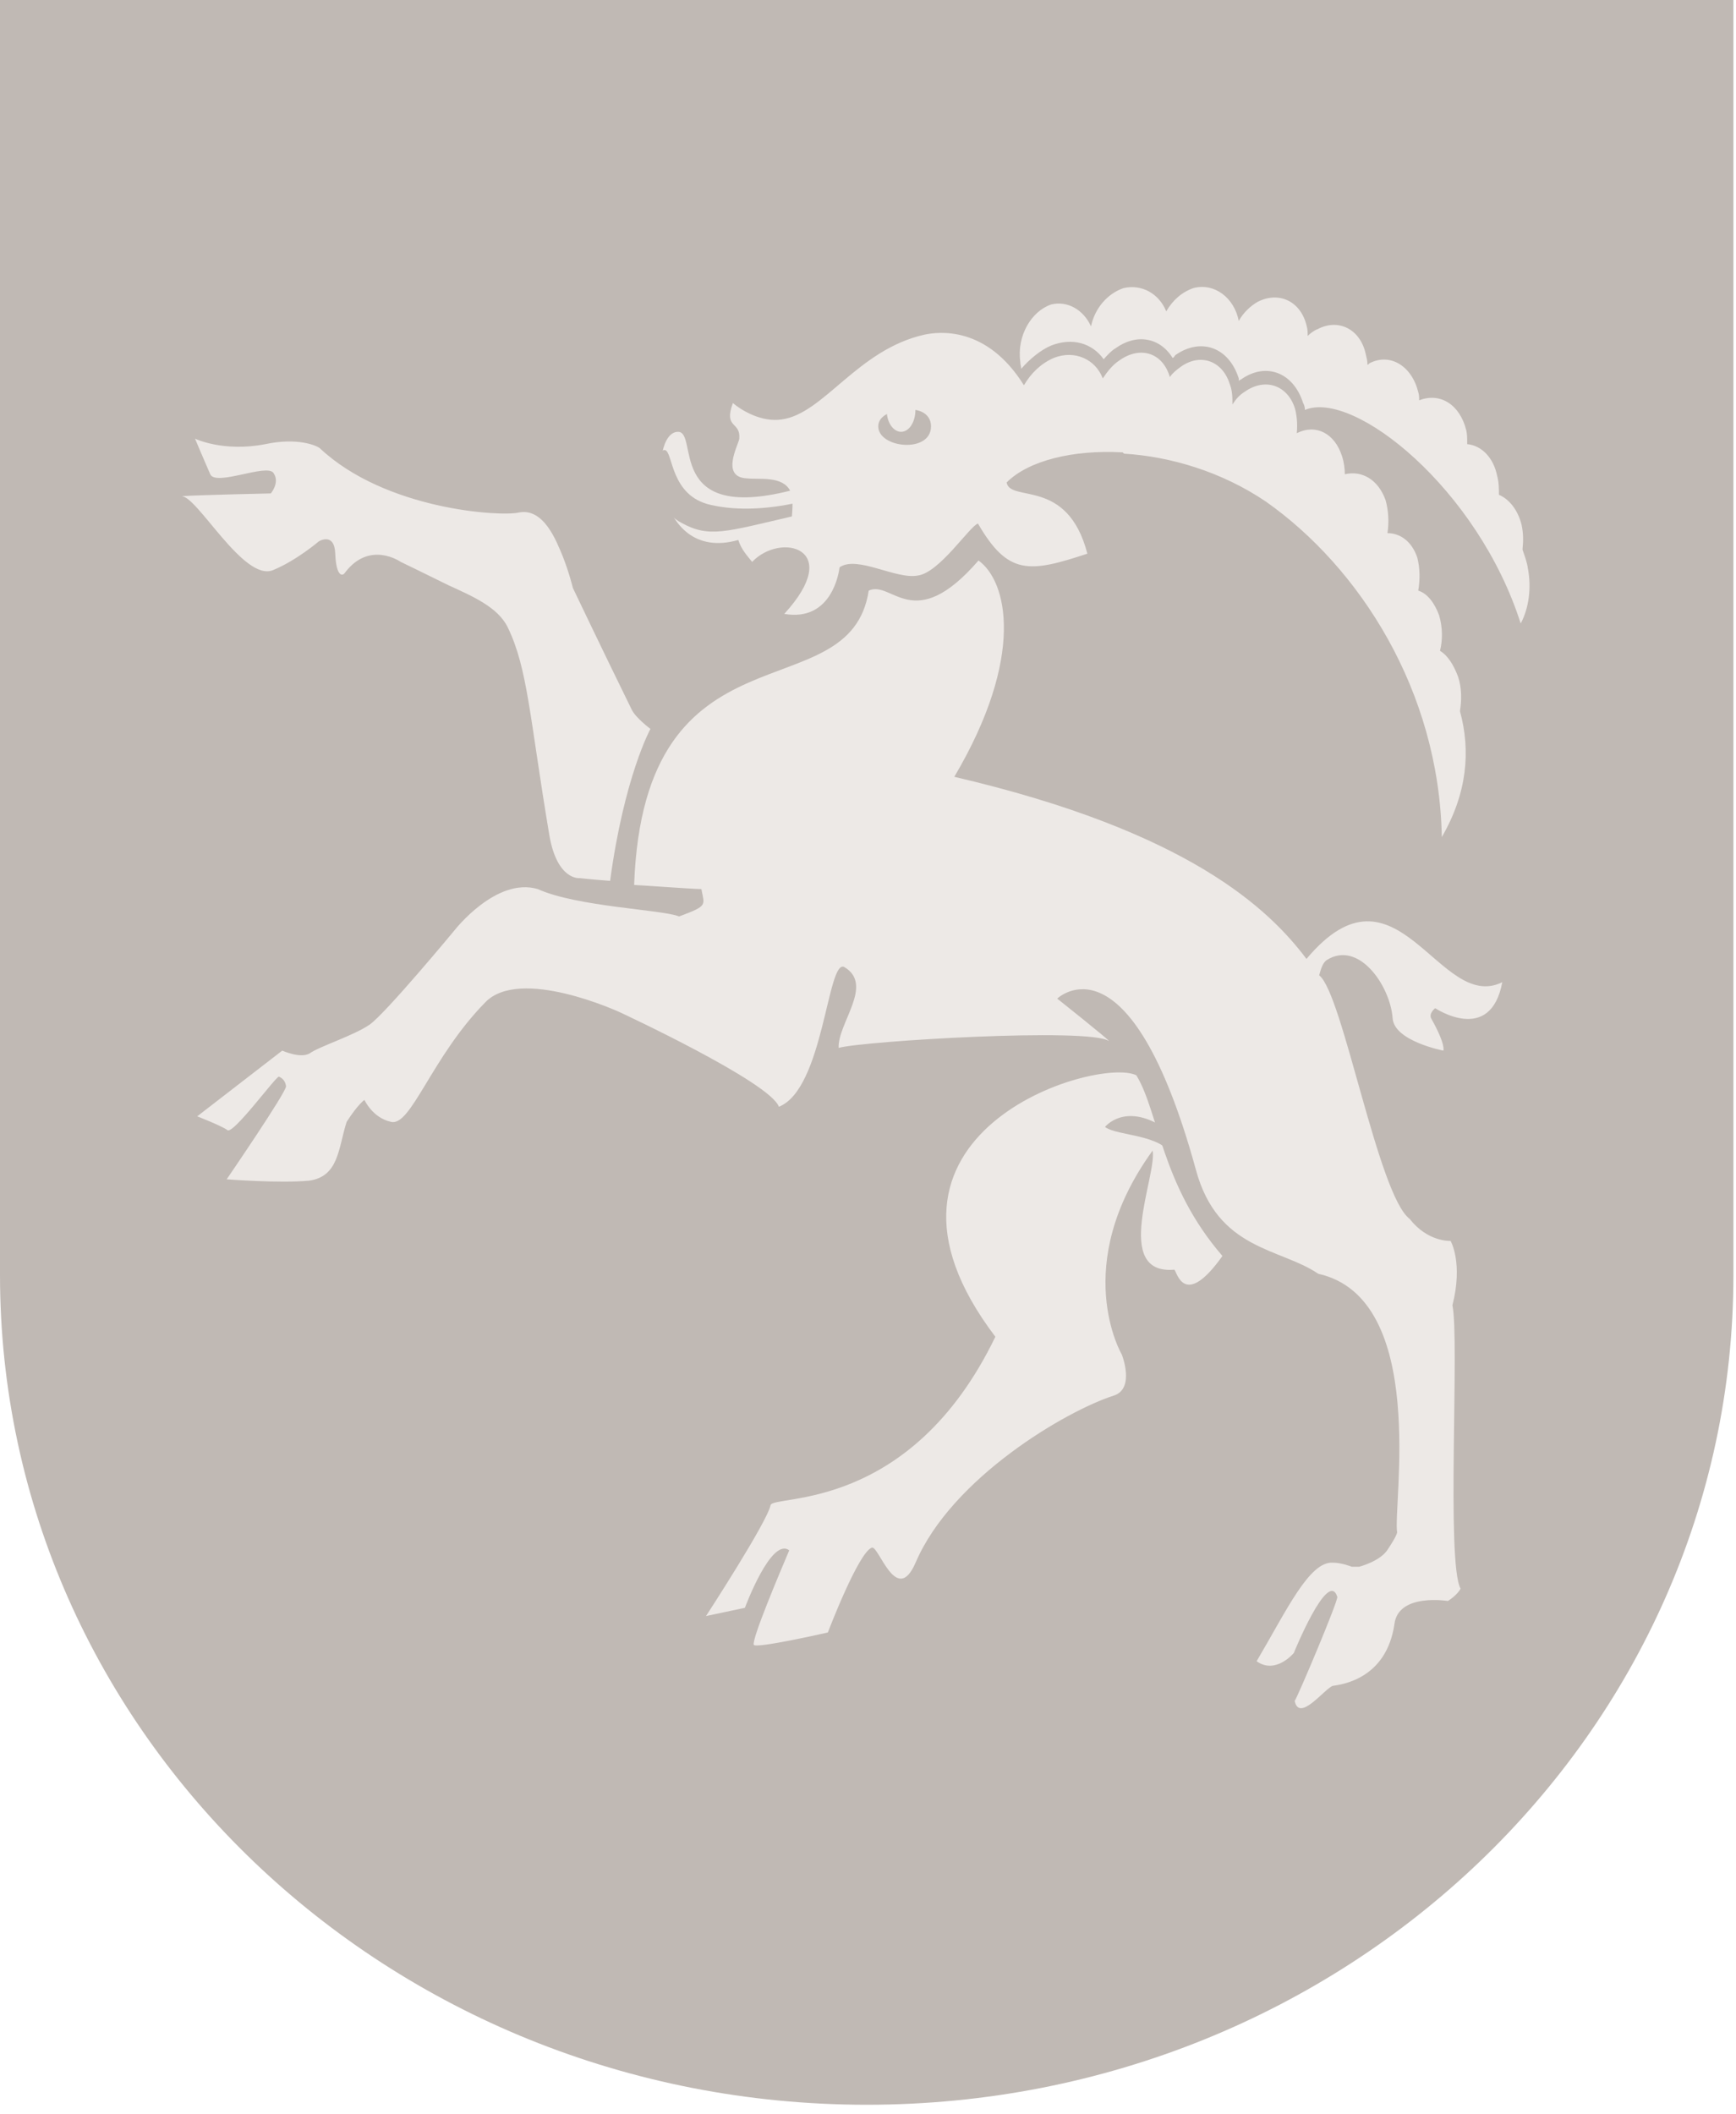 <?xml version="1.0" encoding="UTF-8"?>
<svg width="115px" height="140px" viewBox="0 0 115 140" version="1.1" xmlns="http://www.w3.org/2000/svg" xmlns:xlink="http://www.w3.org/1999/xlink">
    <!-- Generator: Sketch 53.2 (72643) - https://sketchapp.com -->
    <title>Group 17</title>
    <desc>Created with Sketch.</desc>
    <g id="Desktop" stroke="none" stroke-width="1" fill="none" fill-rule="evenodd">
        <g id="Stabellenbank" transform="translate(-590, -4476)">
            <g id="Group-17" transform="translate(590, 4476)">
                <path d="M57.386,0 L114.829,0 L114.829,84.428 C114.829,114.772 89.125,139.366 57.415,139.366 C25.704,139.366 -2.8465347e-05,114.772 -2.8465347e-05,84.428 L-2.8465347e-05,0 L57.386,0 Z" id="Fill-1" fill="#C0B9B4"></path>
                <g id="Group-8" transform="translate(12, 19)">
                    <path d="M29.851,27.995 C30.115,28.539 31.088,29.264 31.088,29.264 C31.088,29.264 29.347,32.437 28.416,39.326 C27.191,39.236 26.404,39.145 26.404,39.145 C26.404,39.145 24.891,39.326 24.381,36.244 C23.089,28.539 22.963,25.276 21.642,22.556 C20.994,21.196 19.276,20.471 17.697,19.746 C16.052,18.93 14.544,18.205 14.544,18.205 C14.544,18.205 12.478,16.754 10.845,18.93 C10.659,19.202 10.263,19.111 10.209,17.661 C10.155,16.21 9.122,16.845 9.122,16.845 C9.122,16.845 7.638,18.114 6.089,18.749 C4.144,19.565 1.027,13.763 0,13.854 C1.513,13.763 5.939,13.672 5.939,13.672 C5.939,13.672 6.564,12.947 6.113,12.312 C5.663,11.678 2.288,13.219 1.928,12.403 C1.567,11.587 0.919,10.046 0.919,10.046 C0.919,10.046 2.792,10.953 5.579,10.409 C7.704,9.956 8.972,10.499 9.188,10.681 C13.535,14.76 21.138,15.213 22.345,14.941 C24.05,14.579 24.891,16.936 25.245,17.752 C25.714,18.93 25.948,19.927 25.948,19.927 C25.948,19.927 27.935,24.097 29.851,27.995 L29.851,27.995 Z M1.063,54.918 C1.063,54.918 2.696,55.553 3.057,55.825 C3.411,56.188 6.257,52.29 6.473,52.29 C6.696,52.38 6.9,52.562 6.948,52.924 C6.99,53.287 3.015,59.088 3.015,59.088 C3.015,59.088 6.479,59.36 8.467,59.179 C10.461,58.907 10.407,57.003 10.965,55.281 C11.722,54.103 12.142,53.831 12.142,53.831 C12.142,53.831 12.671,55.009 13.89,55.281 C15.217,55.644 16.568,51.021 20.123,47.394 C22.417,44.947 29.07,48.029 29.07,48.029 C29.07,48.029 39.021,52.652 39.597,54.284 C42.576,53.105 42.81,44.403 43.939,45.038 C45.915,46.216 43.483,48.754 43.555,50.386 C45.146,49.933 60.195,49.026 61.456,49.933 C61.576,49.933 58.033,47.123 58.033,47.123 C58.033,47.123 62.837,42.499 67.221,58.454 C68.662,63.802 72.805,63.621 75.327,65.343 C82.654,66.975 80.252,80.754 80.552,82.476 C80.492,82.748 80.071,83.383 79.951,83.564 C79.471,84.38 78.03,84.743 78.03,84.743 L77.549,84.743 C77.549,84.743 76.889,84.471 76.288,84.471 C74.727,84.38 73.226,87.644 71.244,90.998 C72.505,91.904 73.706,90.454 73.706,90.454 C73.706,90.454 75.988,84.833 76.588,86.737 C76.648,87.009 74.006,93.264 73.766,93.627 C74.066,95.077 75.748,92.811 76.288,92.629 C76.889,92.539 79.831,92.176 80.372,88.55 C80.612,86.465 83.915,87.009 83.915,87.009 C83.915,87.009 84.515,86.646 84.755,86.193 C83.794,84.471 84.695,69.695 84.215,67.428 C84.935,64.618 84.095,63.168 84.095,63.168 C84.095,63.168 82.593,63.258 81.392,61.717 C79.291,60.176 76.949,46.76 75.387,45.581 C75.508,45.128 75.628,44.766 75.868,44.584 C77.97,43.225 80.071,46.216 80.252,48.392 C80.312,49.933 83.614,50.567 83.614,50.567 C83.614,50.567 83.794,50.205 82.834,48.482 C82.593,48.12 83.074,47.757 83.074,47.757 C83.074,47.757 86.737,50.205 87.518,46.035 C83.314,48.12 80.552,37.332 74.547,44.494 C72.085,41.23 66.8,36.063 51.217,32.437 C55.931,24.46 54.724,19.474 52.82,18.114 C48.503,23.1 47.092,19.383 45.548,20.108 C44.293,28.267 30.65,21.74 30.007,39.598 C30.223,39.598 33.929,39.87 34.463,39.87 C34.655,40.958 34.937,40.958 32.986,41.683 C31.911,41.23 26.224,41.049 23.624,39.87 C20.868,39.055 18.117,42.59 18.117,42.59 C18.117,42.59 13.535,48.12 12.485,48.845 C11.44,49.57 9.14,50.295 8.515,50.749 C7.903,51.111 6.696,50.567 6.696,50.567 L1.063,54.918 Z M63.275,52.199 C64.776,54.647 64.897,59.451 68.98,64.165 C66.458,67.7 65.977,65.253 65.797,65.071 C61.654,65.434 64.656,58.817 64.356,57.185 C58.831,64.8 62.314,70.692 62.314,70.692 C62.314,70.692 63.215,72.958 61.774,73.411 C58.651,74.409 51.049,78.85 48.653,84.471 C47.392,87.372 46.233,83.383 45.765,83.474 C44.876,83.746 42.84,89.094 42.84,89.094 C42.84,89.094 38.072,90.182 37.934,89.91 C37.79,89.547 39.627,85.196 40.282,83.655 C39.087,82.748 37.345,87.462 37.345,87.462 L34.769,88.006 C34.769,88.006 38.841,81.751 39.045,80.663 C39.237,79.938 48.287,81.207 53.937,69.513 C43.681,56.006 60.693,50.93 63.275,52.199 L63.275,52.199 Z M84.713,28.086 C84.833,27.361 84.833,26.545 84.593,25.819 C84.293,25.004 83.873,24.369 83.392,24.097 C83.572,23.372 83.572,22.556 83.332,21.74 C83.032,20.924 82.551,20.29 81.951,20.108 C82.071,19.383 82.071,18.658 81.891,17.933 C81.531,16.845 80.75,16.301 79.909,16.301 C80.029,15.576 79.969,14.76 79.789,14.125 C79.309,12.766 78.228,12.131 77.087,12.403 C77.087,12.041 77.027,11.587 76.907,11.225 C76.426,9.684 75.165,9.049 73.904,9.684 C73.964,9.049 73.904,8.505 73.784,8.052 C73.304,6.511 71.802,5.967 70.421,6.964 C70.121,7.145 69.881,7.417 69.641,7.78 C69.641,7.327 69.641,6.873 69.46,6.42 C68.98,4.879 67.479,4.335 66.158,5.332 C65.917,5.514 65.677,5.695 65.497,5.967 C65.017,4.335 63.515,3.882 62.134,4.879 C61.714,5.151 61.354,5.604 61.053,6.058 C60.573,4.788 59.192,4.154 57.811,4.698 C56.97,5.06 56.309,5.695 55.829,6.511 C53.343,2.522 50.13,2.975 49.247,3.157 C44.78,4.154 42.57,8.415 39.759,8.777 C38.48,8.958 37.201,8.233 36.547,7.689 C35.922,9.412 37.069,8.868 36.973,10.046 C36.943,10.409 35.694,12.584 37.466,12.675 C38.312,12.766 39.819,12.494 40.342,13.491 C32.061,15.576 34.319,9.593 32.914,9.593 C30.884,9.593 31.208,18.386 36.907,16.754 C37.105,17.389 37.532,17.842 37.826,18.205 C39.723,16.21 43.945,17.298 39.952,21.65 C43.128,22.193 43.585,18.839 43.615,18.567 C44.768,17.752 47.35,19.383 48.791,19.111 C50.232,18.93 52.226,15.848 52.784,15.667 C54.778,19.111 56.189,18.93 60.032,17.661 C58.711,12.584 54.928,14.307 54.682,12.947 C56.129,11.497 59.072,10.771 62.374,10.953 C62.374,10.953 62.435,11.043 62.495,11.043 C65.497,11.225 68.92,12.222 71.862,14.216 C78.048,18.567 83.332,26.726 83.512,36.426 C85.194,33.525 85.434,30.715 84.713,28.086 L84.713,28.086 Z M46.179,9.23 C46.179,8.868 46.407,8.596 46.755,8.415 C46.815,9.049 47.212,9.593 47.692,9.593 C48.215,9.593 48.641,8.958 48.641,8.143 L48.635,8.143 C49.217,8.233 49.674,8.596 49.674,9.23 C49.674,11.043 46.179,10.681 46.179,9.23 L46.179,9.23 Z M89.217,18.658 C89.157,18.205 88.977,17.752 88.857,17.389 C88.917,16.845 88.917,16.301 88.797,15.757 C88.557,14.76 87.956,14.035 87.295,13.763 C87.295,13.31 87.295,12.947 87.175,12.494 C86.935,11.315 86.155,10.499 85.194,10.409 C85.194,10.046 85.194,9.774 85.134,9.502 C84.713,7.78 83.392,6.964 82.011,7.508 C82.011,7.327 82.011,7.145 81.951,6.964 C81.531,5.242 80.089,4.335 78.708,5.06 C78.648,5.151 78.588,5.151 78.588,5.151 C78.588,4.879 78.528,4.698 78.468,4.426 C78.108,2.794 76.666,2.069 75.285,2.794 C75.045,2.885 74.805,3.066 74.625,3.247 C74.625,3.066 74.625,2.794 74.565,2.613 C74.204,0.981 72.763,0.256 71.322,0.981 C70.842,1.253 70.361,1.706 70.061,2.25 C69.761,0.709 68.44,-0.288 67.058,0.075 C66.278,0.347 65.677,0.89 65.257,1.616 C64.776,0.437 63.636,-0.197 62.435,0.075 C61.354,0.437 60.513,1.434 60.273,2.613 C59.792,1.525 58.711,0.89 57.63,1.162 C56.309,1.616 55.349,3.247 55.589,4.97 C55.589,5.151 55.649,5.242 55.649,5.423 C56.189,4.788 56.97,4.154 57.63,3.882 C59.012,3.338 60.333,3.701 61.113,4.788 C61.354,4.516 61.594,4.245 61.894,4.063 C63.275,3.066 64.837,3.338 65.677,4.698 C65.737,4.698 65.797,4.607 65.857,4.516 C67.539,3.338 69.4,3.973 70.061,6.058 L70.061,6.239 C70.121,6.148 70.121,6.148 70.181,6.148 C71.802,4.97 73.664,5.604 74.325,7.689 C74.385,7.78 74.445,7.961 74.445,8.143 C77.687,6.783 85.914,13.4 88.737,22.284 C89.277,21.287 89.457,19.927 89.217,18.658 L89.217,18.658 Z" id="Fill-1" fill="#EDE9E6"></path>
                    <path d="M61.2,55.62 C61.2,55.62 62.477,54 65.031,55.62 C65.274,56.43 65.335,56.52 65.7,57.6 C64.97,56.07 62.051,56.25 61.2,55.62" id="Fill-4" fill="#C0B9B4"></path>
                    <path d="M32.042,10.801 C32.602,10.886 32.37,13.844 35.096,14.435 C36.592,14.773 38.403,14.773 40.5,14.351 C40.5,14.689 40.48,14.858 40.459,15.196 C36.073,16.21 34.973,16.633 33.142,15.619 C30.976,14.52 31.345,10.717 32.042,10.801" id="Fill-6" fill="#C0B9B4"></path>
                </g>
            </g>
        </g>
    </g>
</svg>
